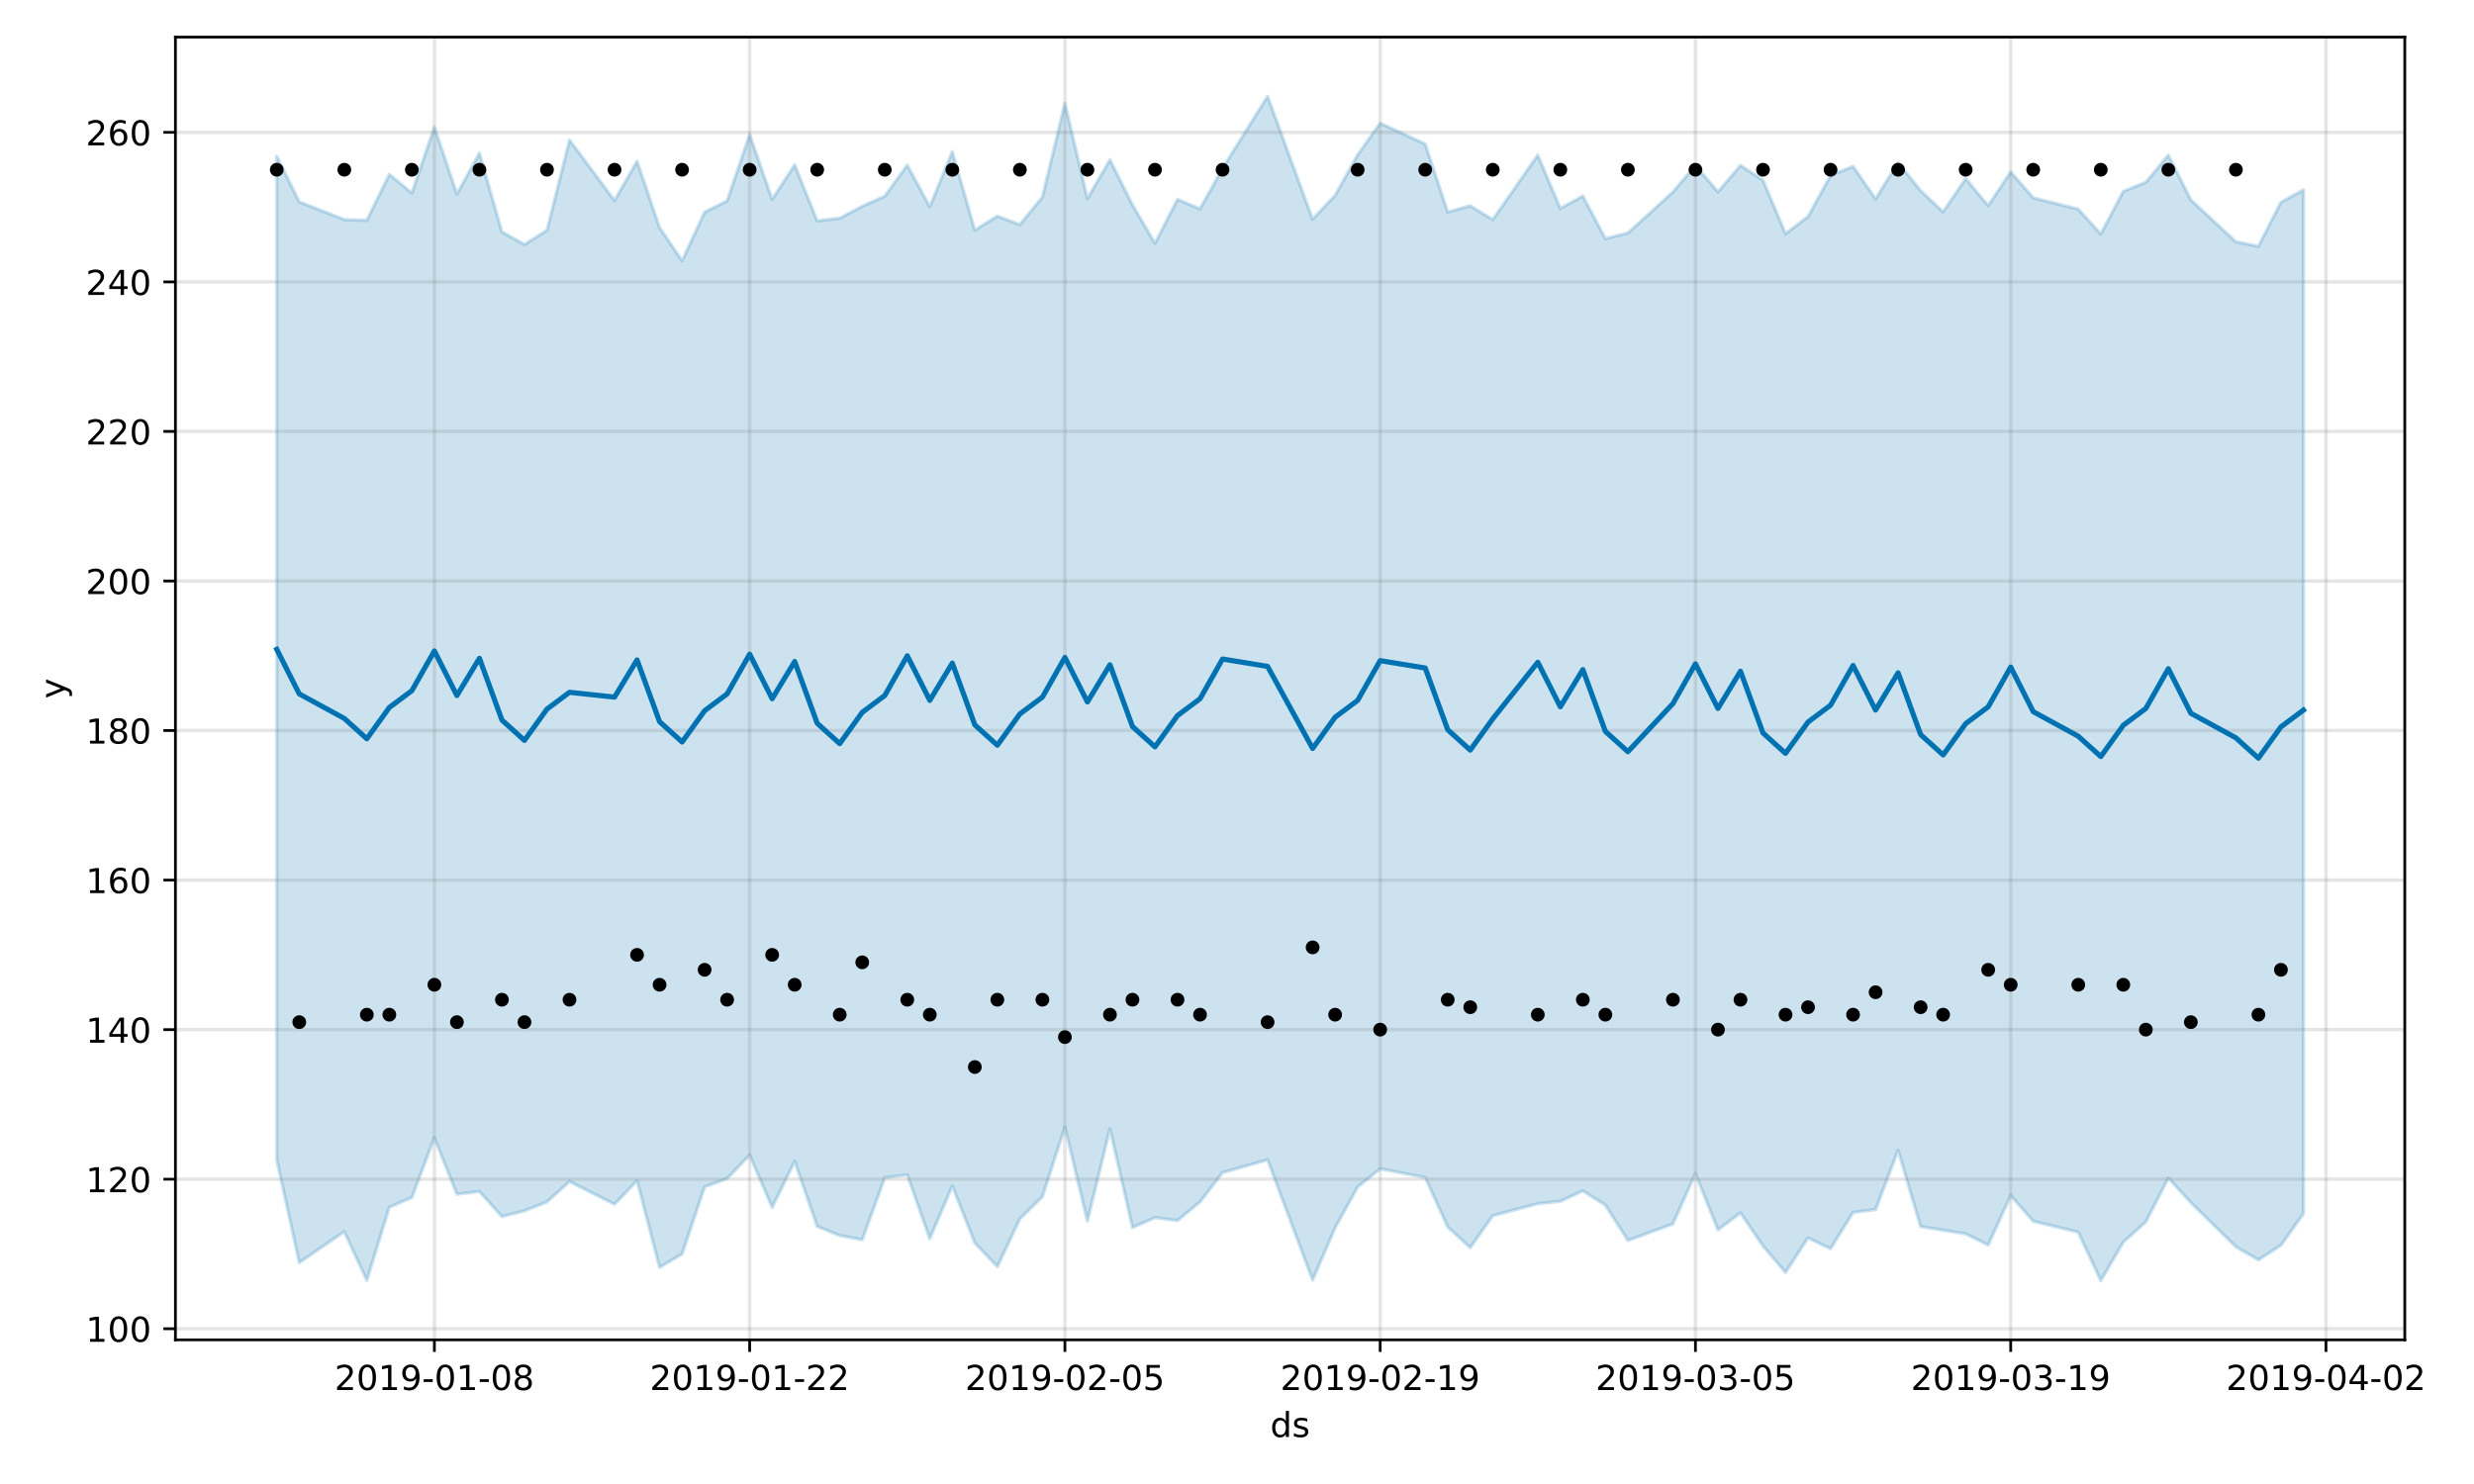 <?xml version="1.0" encoding="utf-8" standalone="no"?>
<!DOCTYPE svg PUBLIC "-//W3C//DTD SVG 1.1//EN"
  "http://www.w3.org/Graphics/SVG/1.1/DTD/svg11.dtd">
<!-- Created with matplotlib (https://matplotlib.org/) -->
<svg height="432pt" version="1.1" viewBox="0 0 720 432" width="720pt" xmlns="http://www.w3.org/2000/svg" xmlns:xlink="http://www.w3.org/1999/xlink">
 <defs>
  <style type="text/css">
*{stroke-linecap:butt;stroke-linejoin:round;}
  </style>
 </defs>
 <g id="figure_1">
  <g id="patch_1">
   <path d="M 0 432 
L 720 432 
L 720 0 
L 0 0 
z
" style="fill:#ffffff;"/>
  </g>
  <g id="axes_1">
   <g id="patch_2">
    <path d="M 51.05 390.04 
L 699.857 390.04 
L 699.857 10.8 
L 51.05 10.8 
z
" style="fill:#ffffff;"/>
   </g>
   <g id="PolyCollection_1">
    <defs>
     <path d="M 80.541 -386.513 
L 80.541 -94.378 
L 87.095 -64.445 
L 100.202 -73.46 
L 106.756 -59.25 
L 113.309 -80.579 
L 119.863 -83.408 
L 126.417 -100.782 
L 132.97 -84.37 
L 139.524 -85.151 
L 146.077 -77.841 
L 152.631 -79.528 
L 159.185 -82.107 
L 165.738 -88.053 
L 178.845 -81.426 
L 185.399 -88.273 
L 191.953 -63.055 
L 198.506 -66.967 
L 205.06 -86.471 
L 211.613 -88.925 
L 218.167 -95.727 
L 224.721 -80.515 
L 231.274 -93.906 
L 237.828 -74.989 
L 244.381 -72.323 
L 250.935 -71.102 
L 257.489 -89.169 
L 264.042 -89.979 
L 270.596 -71.397 
L 277.15 -86.735 
L 283.703 -70.176 
L 290.257 -63.246 
L 296.81 -77.173 
L 303.364 -83.632 
L 309.918 -103.835 
L 316.471 -76.517 
L 323.025 -103.381 
L 329.578 -74.664 
L 336.132 -77.528 
L 342.686 -76.683 
L 349.239 -82.105 
L 355.793 -90.651 
L 368.9 -94.369 
L 382.007 -59.371 
L 388.561 -74.57 
L 395.114 -86.458 
L 401.668 -91.754 
L 414.775 -89.227 
L 421.329 -74.807 
L 427.883 -68.786 
L 434.436 -78.096 
L 447.543 -81.606 
L 454.097 -82.29 
L 460.651 -85.337 
L 467.204 -81.187 
L 473.758 -70.885 
L 486.865 -75.694 
L 493.419 -90.376 
L 499.972 -73.973 
L 506.526 -78.917 
L 513.079 -69.282 
L 519.633 -61.569 
L 526.187 -71.636 
L 532.74 -68.484 
L 539.294 -79.061 
L 545.847 -79.882 
L 552.401 -97.139 
L 558.955 -74.945 
L 565.508 -73.877 
L 572.062 -72.819 
L 578.616 -69.567 
L 585.169 -83.98 
L 591.723 -76.487 
L 604.83 -73.295 
L 611.384 -59.198 
L 617.937 -70.412 
L 624.491 -76.272 
L 631.044 -89.06 
L 637.598 -81.901 
L 650.705 -69.047 
L 657.259 -65.241 
L 663.812 -69.483 
L 670.366 -78.675 
L 670.366 -376.74 
L 670.366 -376.74 
L 663.812 -373.131 
L 657.259 -360.304 
L 650.705 -361.627 
L 637.598 -373.813 
L 631.044 -386.849 
L 624.491 -378.951 
L 617.937 -376.287 
L 611.384 -363.901 
L 604.83 -371.132 
L 591.723 -374.42 
L 585.169 -381.957 
L 578.616 -372.128 
L 572.062 -380.004 
L 565.508 -370.317 
L 558.955 -376.502 
L 552.401 -384.672 
L 545.847 -374.116 
L 539.294 -383.56 
L 532.74 -380.921 
L 526.187 -368.941 
L 519.633 -363.965 
L 513.079 -379.565 
L 506.526 -383.849 
L 499.972 -376.154 
L 493.419 -383.852 
L 486.865 -376.109 
L 473.758 -364.183 
L 467.204 -362.542 
L 460.651 -374.946 
L 454.097 -371.312 
L 447.543 -386.857 
L 434.436 -368.077 
L 427.883 -372.097 
L 421.329 -370.274 
L 414.775 -390.086 
L 401.668 -396.138 
L 395.114 -386.945 
L 388.561 -375.129 
L 382.007 -368.203 
L 368.9 -403.962 
L 355.793 -382.983 
L 349.239 -371.205 
L 342.686 -373.969 
L 336.132 -361.168 
L 329.578 -372.355 
L 323.025 -385.494 
L 316.471 -374.2 
L 309.918 -401.951 
L 303.364 -374.644 
L 296.81 -366.616 
L 290.257 -369.108 
L 283.703 -365.006 
L 277.15 -387.835 
L 270.596 -371.84 
L 264.042 -383.915 
L 257.489 -374.894 
L 250.935 -371.965 
L 244.381 -368.479 
L 237.828 -367.725 
L 231.274 -384.014 
L 224.721 -373.955 
L 218.167 -392.835 
L 211.613 -373.516 
L 205.06 -370.239 
L 198.506 -356.095 
L 191.953 -365.761 
L 185.399 -385.075 
L 178.845 -373.616 
L 165.738 -391.245 
L 159.185 -364.968 
L 152.631 -360.837 
L 146.077 -364.496 
L 139.524 -387.453 
L 132.97 -375.514 
L 126.417 -395.021 
L 119.863 -375.799 
L 113.309 -381.229 
L 106.756 -367.868 
L 100.202 -368.08 
L 87.095 -373.25 
L 80.541 -386.513 
z
" id="m70e10705fa" style="stroke:#0072b2;stroke-opacity:0.2;"/>
    </defs>
    <g clip-path="url(#p222b946c6a)">
     <use style="fill:#0072b2;fill-opacity:0.2;stroke:#0072b2;stroke-opacity:0.2;" x="0" xlink:href="#m70e10705fa" y="432"/>
    </g>
   </g>
   <g id="matplotlib.axis_1">
    <g id="xtick_1">
     <g id="line2d_1">
      <path clip-path="url(#p222b946c6a)" d="M 126.417 390.04 
L 126.417 10.8 
" style="fill:none;stroke:#808080;stroke-linecap:square;stroke-opacity:0.2;"/>
     </g>
     <g id="line2d_2">
      <defs>
       <path d="M 0 0 
L 0 3.5 
" id="m770d5a3e2a" style="stroke:#000000;stroke-width:0.8;"/>
      </defs>
      <g>
       <use style="stroke:#000000;stroke-width:0.8;" x="126.417" xlink:href="#m770d5a3e2a" y="390.04"/>
      </g>
     </g>
     <g id="text_1">
      <!-- 2019-01-08 -->
      <defs>
       <path d="M 19.188 8.297 
L 53.609 8.297 
L 53.609 0 
L 7.328 0 
L 7.328 8.297 
Q 12.938 14.109 22.625 23.891 
Q 32.328 33.688 34.812 36.531 
Q 39.547 41.844 41.422 45.531 
Q 43.312 49.219 43.312 52.781 
Q 43.312 58.594 39.234 62.25 
Q 35.156 65.922 28.609 65.922 
Q 23.969 65.922 18.812 64.312 
Q 13.672 62.703 7.812 59.422 
L 7.812 69.391 
Q 13.766 71.781 18.938 73 
Q 24.125 74.219 28.422 74.219 
Q 39.75 74.219 46.484 68.547 
Q 53.219 62.891 53.219 53.422 
Q 53.219 48.922 51.531 44.891 
Q 49.859 40.875 45.406 35.406 
Q 44.188 33.984 37.641 27.219 
Q 31.109 20.453 19.188 8.297 
z
" id="DejaVuSans-50"/>
       <path d="M 31.781 66.406 
Q 24.172 66.406 20.328 58.906 
Q 16.5 51.422 16.5 36.375 
Q 16.5 21.391 20.328 13.891 
Q 24.172 6.391 31.781 6.391 
Q 39.453 6.391 43.281 13.891 
Q 47.125 21.391 47.125 36.375 
Q 47.125 51.422 43.281 58.906 
Q 39.453 66.406 31.781 66.406 
z
M 31.781 74.219 
Q 44.047 74.219 50.516 64.516 
Q 56.984 54.828 56.984 36.375 
Q 56.984 17.969 50.516 8.266 
Q 44.047 -1.422 31.781 -1.422 
Q 19.531 -1.422 13.062 8.266 
Q 6.594 17.969 6.594 36.375 
Q 6.594 54.828 13.062 64.516 
Q 19.531 74.219 31.781 74.219 
z
" id="DejaVuSans-48"/>
       <path d="M 12.406 8.297 
L 28.516 8.297 
L 28.516 63.922 
L 10.984 60.406 
L 10.984 69.391 
L 28.422 72.906 
L 38.281 72.906 
L 38.281 8.297 
L 54.391 8.297 
L 54.391 0 
L 12.406 0 
z
" id="DejaVuSans-49"/>
       <path d="M 10.984 1.516 
L 10.984 10.5 
Q 14.703 8.734 18.5 7.812 
Q 22.312 6.891 25.984 6.891 
Q 35.75 6.891 40.891 13.453 
Q 46.047 20.016 46.781 33.406 
Q 43.953 29.203 39.594 26.953 
Q 35.25 24.703 29.984 24.703 
Q 19.047 24.703 12.672 31.312 
Q 6.297 37.938 6.297 49.422 
Q 6.297 60.641 12.938 67.422 
Q 19.578 74.219 30.609 74.219 
Q 43.266 74.219 49.922 64.516 
Q 56.594 54.828 56.594 36.375 
Q 56.594 19.141 48.406 8.859 
Q 40.234 -1.422 26.422 -1.422 
Q 22.703 -1.422 18.891 -0.688 
Q 15.094 0.047 10.984 1.516 
z
M 30.609 32.422 
Q 37.25 32.422 41.125 36.953 
Q 45.016 41.5 45.016 49.422 
Q 45.016 57.281 41.125 61.844 
Q 37.25 66.406 30.609 66.406 
Q 23.969 66.406 20.094 61.844 
Q 16.219 57.281 16.219 49.422 
Q 16.219 41.5 20.094 36.953 
Q 23.969 32.422 30.609 32.422 
z
" id="DejaVuSans-57"/>
       <path d="M 4.891 31.391 
L 31.203 31.391 
L 31.203 23.391 
L 4.891 23.391 
z
" id="DejaVuSans-45"/>
       <path d="M 31.781 34.625 
Q 24.75 34.625 20.719 30.859 
Q 16.703 27.094 16.703 20.516 
Q 16.703 13.922 20.719 10.156 
Q 24.75 6.391 31.781 6.391 
Q 38.812 6.391 42.859 10.172 
Q 46.922 13.969 46.922 20.516 
Q 46.922 27.094 42.891 30.859 
Q 38.875 34.625 31.781 34.625 
z
M 21.922 38.812 
Q 15.578 40.375 12.031 44.719 
Q 8.5 49.078 8.5 55.328 
Q 8.5 64.062 14.719 69.141 
Q 20.953 74.219 31.781 74.219 
Q 42.672 74.219 48.875 69.141 
Q 55.078 64.062 55.078 55.328 
Q 55.078 49.078 51.531 44.719 
Q 48 40.375 41.703 38.812 
Q 48.828 37.156 52.797 32.312 
Q 56.781 27.484 56.781 20.516 
Q 56.781 9.906 50.312 4.234 
Q 43.844 -1.422 31.781 -1.422 
Q 19.734 -1.422 13.25 4.234 
Q 6.781 9.906 6.781 20.516 
Q 6.781 27.484 10.781 32.312 
Q 14.797 37.156 21.922 38.812 
z
M 18.312 54.391 
Q 18.312 48.734 21.844 45.562 
Q 25.391 42.391 31.781 42.391 
Q 38.141 42.391 41.719 45.562 
Q 45.312 48.734 45.312 54.391 
Q 45.312 60.062 41.719 63.234 
Q 38.141 66.406 31.781 66.406 
Q 25.391 66.406 21.844 63.234 
Q 18.312 60.062 18.312 54.391 
z
" id="DejaVuSans-56"/>
      </defs>
      <g transform="translate(97.359 404.638)scale(0.1 -0.1)">
       <use xlink:href="#DejaVuSans-50"/>
       <use x="63.623" xlink:href="#DejaVuSans-48"/>
       <use x="127.246" xlink:href="#DejaVuSans-49"/>
       <use x="190.869" xlink:href="#DejaVuSans-57"/>
       <use x="254.492" xlink:href="#DejaVuSans-45"/>
       <use x="290.576" xlink:href="#DejaVuSans-48"/>
       <use x="354.199" xlink:href="#DejaVuSans-49"/>
       <use x="417.822" xlink:href="#DejaVuSans-45"/>
       <use x="453.906" xlink:href="#DejaVuSans-48"/>
       <use x="517.529" xlink:href="#DejaVuSans-56"/>
      </g>
     </g>
    </g>
    <g id="xtick_2">
     <g id="line2d_3">
      <path clip-path="url(#p222b946c6a)" d="M 218.167 390.04 
L 218.167 10.8 
" style="fill:none;stroke:#808080;stroke-linecap:square;stroke-opacity:0.2;"/>
     </g>
     <g id="line2d_4">
      <g>
       <use style="stroke:#000000;stroke-width:0.8;" x="218.167" xlink:href="#m770d5a3e2a" y="390.04"/>
      </g>
     </g>
     <g id="text_2">
      <!-- 2019-01-22 -->
      <g transform="translate(189.109 404.638)scale(0.1 -0.1)">
       <use xlink:href="#DejaVuSans-50"/>
       <use x="63.623" xlink:href="#DejaVuSans-48"/>
       <use x="127.246" xlink:href="#DejaVuSans-49"/>
       <use x="190.869" xlink:href="#DejaVuSans-57"/>
       <use x="254.492" xlink:href="#DejaVuSans-45"/>
       <use x="290.576" xlink:href="#DejaVuSans-48"/>
       <use x="354.199" xlink:href="#DejaVuSans-49"/>
       <use x="417.822" xlink:href="#DejaVuSans-45"/>
       <use x="453.906" xlink:href="#DejaVuSans-50"/>
       <use x="517.529" xlink:href="#DejaVuSans-50"/>
      </g>
     </g>
    </g>
    <g id="xtick_3">
     <g id="line2d_5">
      <path clip-path="url(#p222b946c6a)" d="M 309.918 390.04 
L 309.918 10.8 
" style="fill:none;stroke:#808080;stroke-linecap:square;stroke-opacity:0.2;"/>
     </g>
     <g id="line2d_6">
      <g>
       <use style="stroke:#000000;stroke-width:0.8;" x="309.918" xlink:href="#m770d5a3e2a" y="390.04"/>
      </g>
     </g>
     <g id="text_3">
      <!-- 2019-02-05 -->
      <defs>
       <path d="M 10.797 72.906 
L 49.516 72.906 
L 49.516 64.594 
L 19.828 64.594 
L 19.828 46.734 
Q 21.969 47.469 24.109 47.828 
Q 26.266 48.188 28.422 48.188 
Q 40.625 48.188 47.75 41.5 
Q 54.891 34.812 54.891 23.391 
Q 54.891 11.625 47.562 5.094 
Q 40.234 -1.422 26.906 -1.422 
Q 22.312 -1.422 17.547 -0.641 
Q 12.797 0.141 7.719 1.703 
L 7.719 11.625 
Q 12.109 9.234 16.797 8.062 
Q 21.484 6.891 26.703 6.891 
Q 35.156 6.891 40.078 11.328 
Q 45.016 15.766 45.016 23.391 
Q 45.016 31 40.078 35.438 
Q 35.156 39.891 26.703 39.891 
Q 22.75 39.891 18.812 39.016 
Q 14.891 38.141 10.797 36.281 
z
" id="DejaVuSans-53"/>
      </defs>
      <g transform="translate(280.86 404.638)scale(0.1 -0.1)">
       <use xlink:href="#DejaVuSans-50"/>
       <use x="63.623" xlink:href="#DejaVuSans-48"/>
       <use x="127.246" xlink:href="#DejaVuSans-49"/>
       <use x="190.869" xlink:href="#DejaVuSans-57"/>
       <use x="254.492" xlink:href="#DejaVuSans-45"/>
       <use x="290.576" xlink:href="#DejaVuSans-48"/>
       <use x="354.199" xlink:href="#DejaVuSans-50"/>
       <use x="417.822" xlink:href="#DejaVuSans-45"/>
       <use x="453.906" xlink:href="#DejaVuSans-48"/>
       <use x="517.529" xlink:href="#DejaVuSans-53"/>
      </g>
     </g>
    </g>
    <g id="xtick_4">
     <g id="line2d_7">
      <path clip-path="url(#p222b946c6a)" d="M 401.668 390.04 
L 401.668 10.8 
" style="fill:none;stroke:#808080;stroke-linecap:square;stroke-opacity:0.2;"/>
     </g>
     <g id="line2d_8">
      <g>
       <use style="stroke:#000000;stroke-width:0.8;" x="401.668" xlink:href="#m770d5a3e2a" y="390.04"/>
      </g>
     </g>
     <g id="text_4">
      <!-- 2019-02-19 -->
      <g transform="translate(372.61 404.638)scale(0.1 -0.1)">
       <use xlink:href="#DejaVuSans-50"/>
       <use x="63.623" xlink:href="#DejaVuSans-48"/>
       <use x="127.246" xlink:href="#DejaVuSans-49"/>
       <use x="190.869" xlink:href="#DejaVuSans-57"/>
       <use x="254.492" xlink:href="#DejaVuSans-45"/>
       <use x="290.576" xlink:href="#DejaVuSans-48"/>
       <use x="354.199" xlink:href="#DejaVuSans-50"/>
       <use x="417.822" xlink:href="#DejaVuSans-45"/>
       <use x="453.906" xlink:href="#DejaVuSans-49"/>
       <use x="517.529" xlink:href="#DejaVuSans-57"/>
      </g>
     </g>
    </g>
    <g id="xtick_5">
     <g id="line2d_9">
      <path clip-path="url(#p222b946c6a)" d="M 493.419 390.04 
L 493.419 10.8 
" style="fill:none;stroke:#808080;stroke-linecap:square;stroke-opacity:0.2;"/>
     </g>
     <g id="line2d_10">
      <g>
       <use style="stroke:#000000;stroke-width:0.8;" x="493.419" xlink:href="#m770d5a3e2a" y="390.04"/>
      </g>
     </g>
     <g id="text_5">
      <!-- 2019-03-05 -->
      <defs>
       <path d="M 40.578 39.312 
Q 47.656 37.797 51.625 33 
Q 55.609 28.219 55.609 21.188 
Q 55.609 10.406 48.188 4.484 
Q 40.766 -1.422 27.094 -1.422 
Q 22.516 -1.422 17.656 -0.516 
Q 12.797 0.391 7.625 2.203 
L 7.625 11.719 
Q 11.719 9.328 16.594 8.109 
Q 21.484 6.891 26.812 6.891 
Q 36.078 6.891 40.938 10.547 
Q 45.797 14.203 45.797 21.188 
Q 45.797 27.641 41.281 31.266 
Q 36.766 34.906 28.719 34.906 
L 20.219 34.906 
L 20.219 43.016 
L 29.109 43.016 
Q 36.375 43.016 40.234 45.922 
Q 44.094 48.828 44.094 54.297 
Q 44.094 59.906 40.109 62.906 
Q 36.141 65.922 28.719 65.922 
Q 24.656 65.922 20.016 65.031 
Q 15.375 64.156 9.812 62.312 
L 9.812 71.094 
Q 15.438 72.656 20.344 73.438 
Q 25.25 74.219 29.594 74.219 
Q 40.828 74.219 47.359 69.109 
Q 53.906 64.016 53.906 55.328 
Q 53.906 49.266 50.438 45.094 
Q 46.969 40.922 40.578 39.312 
z
" id="DejaVuSans-51"/>
      </defs>
      <g transform="translate(464.361 404.638)scale(0.1 -0.1)">
       <use xlink:href="#DejaVuSans-50"/>
       <use x="63.623" xlink:href="#DejaVuSans-48"/>
       <use x="127.246" xlink:href="#DejaVuSans-49"/>
       <use x="190.869" xlink:href="#DejaVuSans-57"/>
       <use x="254.492" xlink:href="#DejaVuSans-45"/>
       <use x="290.576" xlink:href="#DejaVuSans-48"/>
       <use x="354.199" xlink:href="#DejaVuSans-51"/>
       <use x="417.822" xlink:href="#DejaVuSans-45"/>
       <use x="453.906" xlink:href="#DejaVuSans-48"/>
       <use x="517.529" xlink:href="#DejaVuSans-53"/>
      </g>
     </g>
    </g>
    <g id="xtick_6">
     <g id="line2d_11">
      <path clip-path="url(#p222b946c6a)" d="M 585.169 390.04 
L 585.169 10.8 
" style="fill:none;stroke:#808080;stroke-linecap:square;stroke-opacity:0.2;"/>
     </g>
     <g id="line2d_12">
      <g>
       <use style="stroke:#000000;stroke-width:0.8;" x="585.169" xlink:href="#m770d5a3e2a" y="390.04"/>
      </g>
     </g>
     <g id="text_6">
      <!-- 2019-03-19 -->
      <g transform="translate(556.111 404.638)scale(0.1 -0.1)">
       <use xlink:href="#DejaVuSans-50"/>
       <use x="63.623" xlink:href="#DejaVuSans-48"/>
       <use x="127.246" xlink:href="#DejaVuSans-49"/>
       <use x="190.869" xlink:href="#DejaVuSans-57"/>
       <use x="254.492" xlink:href="#DejaVuSans-45"/>
       <use x="290.576" xlink:href="#DejaVuSans-48"/>
       <use x="354.199" xlink:href="#DejaVuSans-51"/>
       <use x="417.822" xlink:href="#DejaVuSans-45"/>
       <use x="453.906" xlink:href="#DejaVuSans-49"/>
       <use x="517.529" xlink:href="#DejaVuSans-57"/>
      </g>
     </g>
    </g>
    <g id="xtick_7">
     <g id="line2d_13">
      <path clip-path="url(#p222b946c6a)" d="M 676.92 390.04 
L 676.92 10.8 
" style="fill:none;stroke:#808080;stroke-linecap:square;stroke-opacity:0.2;"/>
     </g>
     <g id="line2d_14">
      <g>
       <use style="stroke:#000000;stroke-width:0.8;" x="676.92" xlink:href="#m770d5a3e2a" y="390.04"/>
      </g>
     </g>
     <g id="text_7">
      <!-- 2019-04-02 -->
      <defs>
       <path d="M 37.797 64.312 
L 12.891 25.391 
L 37.797 25.391 
z
M 35.203 72.906 
L 47.609 72.906 
L 47.609 25.391 
L 58.016 25.391 
L 58.016 17.188 
L 47.609 17.188 
L 47.609 0 
L 37.797 0 
L 37.797 17.188 
L 4.891 17.188 
L 4.891 26.703 
z
" id="DejaVuSans-52"/>
      </defs>
      <g transform="translate(647.862 404.638)scale(0.1 -0.1)">
       <use xlink:href="#DejaVuSans-50"/>
       <use x="63.623" xlink:href="#DejaVuSans-48"/>
       <use x="127.246" xlink:href="#DejaVuSans-49"/>
       <use x="190.869" xlink:href="#DejaVuSans-57"/>
       <use x="254.492" xlink:href="#DejaVuSans-45"/>
       <use x="290.576" xlink:href="#DejaVuSans-48"/>
       <use x="354.199" xlink:href="#DejaVuSans-52"/>
       <use x="417.822" xlink:href="#DejaVuSans-45"/>
       <use x="453.906" xlink:href="#DejaVuSans-48"/>
       <use x="517.529" xlink:href="#DejaVuSans-50"/>
      </g>
     </g>
    </g>
    <g id="text_8">
     <!-- ds -->
     <defs>
      <path d="M 45.406 46.391 
L 45.406 75.984 
L 54.391 75.984 
L 54.391 0 
L 45.406 0 
L 45.406 8.203 
Q 42.578 3.328 38.25 0.953 
Q 33.938 -1.422 27.875 -1.422 
Q 17.969 -1.422 11.734 6.484 
Q 5.516 14.406 5.516 27.297 
Q 5.516 40.188 11.734 48.094 
Q 17.969 56 27.875 56 
Q 33.938 56 38.25 53.625 
Q 42.578 51.266 45.406 46.391 
z
M 14.797 27.297 
Q 14.797 17.391 18.875 11.75 
Q 22.953 6.109 30.078 6.109 
Q 37.203 6.109 41.297 11.75 
Q 45.406 17.391 45.406 27.297 
Q 45.406 37.203 41.297 42.844 
Q 37.203 48.484 30.078 48.484 
Q 22.953 48.484 18.875 42.844 
Q 14.797 37.203 14.797 27.297 
z
" id="DejaVuSans-100"/>
      <path d="M 44.281 53.078 
L 44.281 44.578 
Q 40.484 46.531 36.375 47.5 
Q 32.281 48.484 27.875 48.484 
Q 21.188 48.484 17.844 46.438 
Q 14.5 44.391 14.5 40.281 
Q 14.5 37.156 16.891 35.375 
Q 19.281 33.594 26.516 31.984 
L 29.594 31.297 
Q 39.156 29.25 43.188 25.516 
Q 47.219 21.781 47.219 15.094 
Q 47.219 7.469 41.188 3.016 
Q 35.156 -1.422 24.609 -1.422 
Q 20.219 -1.422 15.453 -0.562 
Q 10.688 0.297 5.422 2 
L 5.422 11.281 
Q 10.406 8.688 15.234 7.391 
Q 20.062 6.109 24.812 6.109 
Q 31.156 6.109 34.562 8.281 
Q 37.984 10.453 37.984 14.406 
Q 37.984 18.062 35.516 20.016 
Q 33.062 21.969 24.703 23.781 
L 21.578 24.516 
Q 13.234 26.266 9.516 29.906 
Q 5.812 33.547 5.812 39.891 
Q 5.812 47.609 11.281 51.797 
Q 16.75 56 26.812 56 
Q 31.781 56 36.172 55.266 
Q 40.578 54.547 44.281 53.078 
z
" id="DejaVuSans-115"/>
     </defs>
     <g transform="translate(369.675 418.317)scale(0.1 -0.1)">
      <use xlink:href="#DejaVuSans-100"/>
      <use x="63.477" xlink:href="#DejaVuSans-115"/>
     </g>
    </g>
   </g>
   <g id="matplotlib.axis_2">
    <g id="ytick_1">
     <g id="line2d_15">
      <path clip-path="url(#p222b946c6a)" d="M 51.05 386.798 
L 699.857 386.798 
" style="fill:none;stroke:#808080;stroke-linecap:square;stroke-opacity:0.2;"/>
     </g>
     <g id="line2d_16">
      <defs>
       <path d="M 0 0 
L -3.5 0 
" id="mb33716b9bc" style="stroke:#000000;stroke-width:0.8;"/>
      </defs>
      <g>
       <use style="stroke:#000000;stroke-width:0.8;" x="51.05" xlink:href="#mb33716b9bc" y="386.798"/>
      </g>
     </g>
     <g id="text_9">
      <!-- 100 -->
      <g transform="translate(24.962 390.598)scale(0.1 -0.1)">
       <use xlink:href="#DejaVuSans-49"/>
       <use x="63.623" xlink:href="#DejaVuSans-48"/>
       <use x="127.246" xlink:href="#DejaVuSans-48"/>
      </g>
     </g>
    </g>
    <g id="ytick_2">
     <g id="line2d_17">
      <path clip-path="url(#p222b946c6a)" d="M 51.05 343.264 
L 699.857 343.264 
" style="fill:none;stroke:#808080;stroke-linecap:square;stroke-opacity:0.2;"/>
     </g>
     <g id="line2d_18">
      <g>
       <use style="stroke:#000000;stroke-width:0.8;" x="51.05" xlink:href="#mb33716b9bc" y="343.264"/>
      </g>
     </g>
     <g id="text_10">
      <!-- 120 -->
      <g transform="translate(24.962 347.064)scale(0.1 -0.1)">
       <use xlink:href="#DejaVuSans-49"/>
       <use x="63.623" xlink:href="#DejaVuSans-50"/>
       <use x="127.246" xlink:href="#DejaVuSans-48"/>
      </g>
     </g>
    </g>
    <g id="ytick_3">
     <g id="line2d_19">
      <path clip-path="url(#p222b946c6a)" d="M 51.05 299.73 
L 699.857 299.73 
" style="fill:none;stroke:#808080;stroke-linecap:square;stroke-opacity:0.2;"/>
     </g>
     <g id="line2d_20">
      <g>
       <use style="stroke:#000000;stroke-width:0.8;" x="51.05" xlink:href="#mb33716b9bc" y="299.73"/>
      </g>
     </g>
     <g id="text_11">
      <!-- 140 -->
      <g transform="translate(24.962 303.53)scale(0.1 -0.1)">
       <use xlink:href="#DejaVuSans-49"/>
       <use x="63.623" xlink:href="#DejaVuSans-52"/>
       <use x="127.246" xlink:href="#DejaVuSans-48"/>
      </g>
     </g>
    </g>
    <g id="ytick_4">
     <g id="line2d_21">
      <path clip-path="url(#p222b946c6a)" d="M 51.05 256.196 
L 699.857 256.196 
" style="fill:none;stroke:#808080;stroke-linecap:square;stroke-opacity:0.2;"/>
     </g>
     <g id="line2d_22">
      <g>
       <use style="stroke:#000000;stroke-width:0.8;" x="51.05" xlink:href="#mb33716b9bc" y="256.196"/>
      </g>
     </g>
     <g id="text_12">
      <!-- 160 -->
      <defs>
       <path d="M 33.016 40.375 
Q 26.375 40.375 22.484 35.828 
Q 18.609 31.297 18.609 23.391 
Q 18.609 15.531 22.484 10.953 
Q 26.375 6.391 33.016 6.391 
Q 39.656 6.391 43.531 10.953 
Q 47.406 15.531 47.406 23.391 
Q 47.406 31.297 43.531 35.828 
Q 39.656 40.375 33.016 40.375 
z
M 52.594 71.297 
L 52.594 62.312 
Q 48.875 64.062 45.094 64.984 
Q 41.312 65.922 37.594 65.922 
Q 27.828 65.922 22.672 59.328 
Q 17.531 52.734 16.797 39.406 
Q 19.672 43.656 24.016 45.922 
Q 28.375 48.188 33.594 48.188 
Q 44.578 48.188 50.953 41.516 
Q 57.328 34.859 57.328 23.391 
Q 57.328 12.156 50.688 5.359 
Q 44.047 -1.422 33.016 -1.422 
Q 20.359 -1.422 13.672 8.266 
Q 6.984 17.969 6.984 36.375 
Q 6.984 53.656 15.188 63.938 
Q 23.391 74.219 37.203 74.219 
Q 40.922 74.219 44.703 73.484 
Q 48.484 72.75 52.594 71.297 
z
" id="DejaVuSans-54"/>
      </defs>
      <g transform="translate(24.962 259.995)scale(0.1 -0.1)">
       <use xlink:href="#DejaVuSans-49"/>
       <use x="63.623" xlink:href="#DejaVuSans-54"/>
       <use x="127.246" xlink:href="#DejaVuSans-48"/>
      </g>
     </g>
    </g>
    <g id="ytick_5">
     <g id="line2d_23">
      <path clip-path="url(#p222b946c6a)" d="M 51.05 212.662 
L 699.857 212.662 
" style="fill:none;stroke:#808080;stroke-linecap:square;stroke-opacity:0.2;"/>
     </g>
     <g id="line2d_24">
      <g>
       <use style="stroke:#000000;stroke-width:0.8;" x="51.05" xlink:href="#mb33716b9bc" y="212.662"/>
      </g>
     </g>
     <g id="text_13">
      <!-- 180 -->
      <g transform="translate(24.962 216.461)scale(0.1 -0.1)">
       <use xlink:href="#DejaVuSans-49"/>
       <use x="63.623" xlink:href="#DejaVuSans-56"/>
       <use x="127.246" xlink:href="#DejaVuSans-48"/>
      </g>
     </g>
    </g>
    <g id="ytick_6">
     <g id="line2d_25">
      <path clip-path="url(#p222b946c6a)" d="M 51.05 169.128 
L 699.857 169.128 
" style="fill:none;stroke:#808080;stroke-linecap:square;stroke-opacity:0.2;"/>
     </g>
     <g id="line2d_26">
      <g>
       <use style="stroke:#000000;stroke-width:0.8;" x="51.05" xlink:href="#mb33716b9bc" y="169.128"/>
      </g>
     </g>
     <g id="text_14">
      <!-- 200 -->
      <g transform="translate(24.962 172.927)scale(0.1 -0.1)">
       <use xlink:href="#DejaVuSans-50"/>
       <use x="63.623" xlink:href="#DejaVuSans-48"/>
       <use x="127.246" xlink:href="#DejaVuSans-48"/>
      </g>
     </g>
    </g>
    <g id="ytick_7">
     <g id="line2d_27">
      <path clip-path="url(#p222b946c6a)" d="M 51.05 125.594 
L 699.857 125.594 
" style="fill:none;stroke:#808080;stroke-linecap:square;stroke-opacity:0.2;"/>
     </g>
     <g id="line2d_28">
      <g>
       <use style="stroke:#000000;stroke-width:0.8;" x="51.05" xlink:href="#mb33716b9bc" y="125.594"/>
      </g>
     </g>
     <g id="text_15">
      <!-- 220 -->
      <g transform="translate(24.962 129.393)scale(0.1 -0.1)">
       <use xlink:href="#DejaVuSans-50"/>
       <use x="63.623" xlink:href="#DejaVuSans-50"/>
       <use x="127.246" xlink:href="#DejaVuSans-48"/>
      </g>
     </g>
    </g>
    <g id="ytick_8">
     <g id="line2d_29">
      <path clip-path="url(#p222b946c6a)" d="M 51.05 82.06 
L 699.857 82.06 
" style="fill:none;stroke:#808080;stroke-linecap:square;stroke-opacity:0.2;"/>
     </g>
     <g id="line2d_30">
      <g>
       <use style="stroke:#000000;stroke-width:0.8;" x="51.05" xlink:href="#mb33716b9bc" y="82.06"/>
      </g>
     </g>
     <g id="text_16">
      <!-- 240 -->
      <g transform="translate(24.962 85.859)scale(0.1 -0.1)">
       <use xlink:href="#DejaVuSans-50"/>
       <use x="63.623" xlink:href="#DejaVuSans-52"/>
       <use x="127.246" xlink:href="#DejaVuSans-48"/>
      </g>
     </g>
    </g>
    <g id="ytick_9">
     <g id="line2d_31">
      <path clip-path="url(#p222b946c6a)" d="M 51.05 38.526 
L 699.857 38.526 
" style="fill:none;stroke:#808080;stroke-linecap:square;stroke-opacity:0.2;"/>
     </g>
     <g id="line2d_32">
      <g>
       <use style="stroke:#000000;stroke-width:0.8;" x="51.05" xlink:href="#mb33716b9bc" y="38.526"/>
      </g>
     </g>
     <g id="text_17">
      <!-- 260 -->
      <g transform="translate(24.962 42.325)scale(0.1 -0.1)">
       <use xlink:href="#DejaVuSans-50"/>
       <use x="63.623" xlink:href="#DejaVuSans-54"/>
       <use x="127.246" xlink:href="#DejaVuSans-48"/>
      </g>
     </g>
    </g>
    <g id="text_18">
     <!-- y -->
     <defs>
      <path d="M 32.172 -5.078 
Q 28.375 -14.844 24.75 -17.812 
Q 21.141 -20.797 15.094 -20.797 
L 7.906 -20.797 
L 7.906 -13.281 
L 13.188 -13.281 
Q 16.891 -13.281 18.938 -11.516 
Q 21 -9.766 23.484 -3.219 
L 25.094 0.875 
L 2.984 54.688 
L 12.5 54.688 
L 29.594 11.922 
L 46.688 54.688 
L 56.203 54.688 
z
" id="DejaVuSans-121"/>
     </defs>
     <g transform="translate(18.883 203.379)rotate(-90)scale(0.1 -0.1)">
      <use xlink:href="#DejaVuSans-121"/>
     </g>
    </g>
   </g>
   <g id="line2d_33">
    <defs>
     <path d="M 0 1.5 
C 0.398 1.5 0.779 1.342 1.061 1.061 
C 1.342 0.779 1.5 0.398 1.5 0 
C 1.5 -0.398 1.342 -0.779 1.061 -1.061 
C 0.779 -1.342 0.398 -1.5 0 -1.5 
C -0.398 -1.5 -0.779 -1.342 -1.061 -1.061 
C -1.342 -0.779 -1.5 -0.398 -1.5 0 
C -1.5 0.398 -1.342 0.779 -1.061 1.061 
C -0.779 1.342 -0.398 1.5 0 1.5 
z
" id="m81ae0748bf" style="stroke:#000000;"/>
    </defs>
    <g clip-path="url(#p222b946c6a)">
     <use style="stroke:#000000;" x="80.541" xlink:href="#m81ae0748bf" y="49.41"/>
     <use style="stroke:#000000;" x="87.095" xlink:href="#m81ae0748bf" y="297.554"/>
     <use style="stroke:#000000;" x="100.202" xlink:href="#m81ae0748bf" y="49.41"/>
     <use style="stroke:#000000;" x="106.756" xlink:href="#m81ae0748bf" y="295.377"/>
     <use style="stroke:#000000;" x="113.309" xlink:href="#m81ae0748bf" y="295.377"/>
     <use style="stroke:#000000;" x="119.863" xlink:href="#m81ae0748bf" y="49.41"/>
     <use style="stroke:#000000;" x="126.417" xlink:href="#m81ae0748bf" y="286.67"/>
     <use style="stroke:#000000;" x="132.97" xlink:href="#m81ae0748bf" y="297.554"/>
     <use style="stroke:#000000;" x="139.524" xlink:href="#m81ae0748bf" y="49.41"/>
     <use style="stroke:#000000;" x="146.077" xlink:href="#m81ae0748bf" y="291.024"/>
     <use style="stroke:#000000;" x="152.631" xlink:href="#m81ae0748bf" y="297.554"/>
     <use style="stroke:#000000;" x="159.185" xlink:href="#m81ae0748bf" y="49.41"/>
     <use style="stroke:#000000;" x="165.738" xlink:href="#m81ae0748bf" y="291.024"/>
     <use style="stroke:#000000;" x="178.845" xlink:href="#m81ae0748bf" y="49.41"/>
     <use style="stroke:#000000;" x="185.399" xlink:href="#m81ae0748bf" y="277.963"/>
     <use style="stroke:#000000;" x="191.953" xlink:href="#m81ae0748bf" y="286.67"/>
     <use style="stroke:#000000;" x="198.506" xlink:href="#m81ae0748bf" y="49.41"/>
     <use style="stroke:#000000;" x="205.06" xlink:href="#m81ae0748bf" y="282.317"/>
     <use style="stroke:#000000;" x="211.613" xlink:href="#m81ae0748bf" y="291.024"/>
     <use style="stroke:#000000;" x="218.167" xlink:href="#m81ae0748bf" y="49.41"/>
     <use style="stroke:#000000;" x="224.721" xlink:href="#m81ae0748bf" y="277.963"/>
     <use style="stroke:#000000;" x="231.274" xlink:href="#m81ae0748bf" y="286.67"/>
     <use style="stroke:#000000;" x="237.828" xlink:href="#m81ae0748bf" y="49.41"/>
     <use style="stroke:#000000;" x="244.381" xlink:href="#m81ae0748bf" y="295.377"/>
     <use style="stroke:#000000;" x="250.935" xlink:href="#m81ae0748bf" y="280.14"/>
     <use style="stroke:#000000;" x="257.489" xlink:href="#m81ae0748bf" y="49.41"/>
     <use style="stroke:#000000;" x="264.042" xlink:href="#m81ae0748bf" y="291.024"/>
     <use style="stroke:#000000;" x="270.596" xlink:href="#m81ae0748bf" y="295.377"/>
     <use style="stroke:#000000;" x="277.15" xlink:href="#m81ae0748bf" y="49.41"/>
     <use style="stroke:#000000;" x="283.703" xlink:href="#m81ae0748bf" y="310.614"/>
     <use style="stroke:#000000;" x="290.257" xlink:href="#m81ae0748bf" y="291.024"/>
     <use style="stroke:#000000;" x="296.81" xlink:href="#m81ae0748bf" y="49.41"/>
     <use style="stroke:#000000;" x="303.364" xlink:href="#m81ae0748bf" y="291.024"/>
     <use style="stroke:#000000;" x="309.918" xlink:href="#m81ae0748bf" y="301.907"/>
     <use style="stroke:#000000;" x="316.471" xlink:href="#m81ae0748bf" y="49.41"/>
     <use style="stroke:#000000;" x="323.025" xlink:href="#m81ae0748bf" y="295.377"/>
     <use style="stroke:#000000;" x="329.578" xlink:href="#m81ae0748bf" y="291.024"/>
     <use style="stroke:#000000;" x="336.132" xlink:href="#m81ae0748bf" y="49.41"/>
     <use style="stroke:#000000;" x="342.686" xlink:href="#m81ae0748bf" y="291.024"/>
     <use style="stroke:#000000;" x="349.239" xlink:href="#m81ae0748bf" y="295.377"/>
     <use style="stroke:#000000;" x="355.793" xlink:href="#m81ae0748bf" y="49.41"/>
     <use style="stroke:#000000;" x="368.9" xlink:href="#m81ae0748bf" y="297.554"/>
     <use style="stroke:#000000;" x="382.007" xlink:href="#m81ae0748bf" y="275.787"/>
     <use style="stroke:#000000;" x="388.561" xlink:href="#m81ae0748bf" y="295.377"/>
     <use style="stroke:#000000;" x="395.114" xlink:href="#m81ae0748bf" y="49.41"/>
     <use style="stroke:#000000;" x="401.668" xlink:href="#m81ae0748bf" y="299.73"/>
     <use style="stroke:#000000;" x="414.775" xlink:href="#m81ae0748bf" y="49.41"/>
     <use style="stroke:#000000;" x="421.329" xlink:href="#m81ae0748bf" y="291.024"/>
     <use style="stroke:#000000;" x="427.883" xlink:href="#m81ae0748bf" y="293.2"/>
     <use style="stroke:#000000;" x="434.436" xlink:href="#m81ae0748bf" y="49.41"/>
     <use style="stroke:#000000;" x="447.543" xlink:href="#m81ae0748bf" y="295.377"/>
     <use style="stroke:#000000;" x="454.097" xlink:href="#m81ae0748bf" y="49.41"/>
     <use style="stroke:#000000;" x="460.651" xlink:href="#m81ae0748bf" y="291.024"/>
     <use style="stroke:#000000;" x="467.204" xlink:href="#m81ae0748bf" y="295.377"/>
     <use style="stroke:#000000;" x="473.758" xlink:href="#m81ae0748bf" y="49.41"/>
     <use style="stroke:#000000;" x="486.865" xlink:href="#m81ae0748bf" y="291.024"/>
     <use style="stroke:#000000;" x="493.419" xlink:href="#m81ae0748bf" y="49.41"/>
     <use style="stroke:#000000;" x="499.972" xlink:href="#m81ae0748bf" y="299.73"/>
     <use style="stroke:#000000;" x="506.526" xlink:href="#m81ae0748bf" y="291.024"/>
     <use style="stroke:#000000;" x="513.079" xlink:href="#m81ae0748bf" y="49.41"/>
     <use style="stroke:#000000;" x="519.633" xlink:href="#m81ae0748bf" y="295.377"/>
     <use style="stroke:#000000;" x="526.187" xlink:href="#m81ae0748bf" y="293.2"/>
     <use style="stroke:#000000;" x="532.74" xlink:href="#m81ae0748bf" y="49.41"/>
     <use style="stroke:#000000;" x="539.294" xlink:href="#m81ae0748bf" y="295.377"/>
     <use style="stroke:#000000;" x="545.847" xlink:href="#m81ae0748bf" y="288.847"/>
     <use style="stroke:#000000;" x="552.401" xlink:href="#m81ae0748bf" y="49.41"/>
     <use style="stroke:#000000;" x="558.955" xlink:href="#m81ae0748bf" y="293.2"/>
     <use style="stroke:#000000;" x="565.508" xlink:href="#m81ae0748bf" y="295.377"/>
     <use style="stroke:#000000;" x="572.062" xlink:href="#m81ae0748bf" y="49.41"/>
     <use style="stroke:#000000;" x="578.616" xlink:href="#m81ae0748bf" y="282.317"/>
     <use style="stroke:#000000;" x="585.169" xlink:href="#m81ae0748bf" y="286.67"/>
     <use style="stroke:#000000;" x="591.723" xlink:href="#m81ae0748bf" y="49.41"/>
     <use style="stroke:#000000;" x="604.83" xlink:href="#m81ae0748bf" y="286.67"/>
     <use style="stroke:#000000;" x="611.384" xlink:href="#m81ae0748bf" y="49.41"/>
     <use style="stroke:#000000;" x="617.937" xlink:href="#m81ae0748bf" y="286.67"/>
     <use style="stroke:#000000;" x="624.491" xlink:href="#m81ae0748bf" y="299.73"/>
     <use style="stroke:#000000;" x="631.044" xlink:href="#m81ae0748bf" y="49.41"/>
     <use style="stroke:#000000;" x="637.598" xlink:href="#m81ae0748bf" y="297.554"/>
     <use style="stroke:#000000;" x="650.705" xlink:href="#m81ae0748bf" y="49.41"/>
     <use style="stroke:#000000;" x="657.259" xlink:href="#m81ae0748bf" y="295.377"/>
     <use style="stroke:#000000;" x="663.812" xlink:href="#m81ae0748bf" y="282.317"/>
    </g>
   </g>
   <g id="line2d_34">
    <path clip-path="url(#p222b946c6a)" d="M 80.541 189.024 
L 87.095 201.995 
L 100.202 209.141 
L 106.756 215.058 
L 113.309 205.952 
L 119.863 201.063 
L 126.417 189.494 
L 132.97 202.466 
L 139.524 191.634 
L 146.077 209.612 
L 152.631 215.529 
L 159.185 206.423 
L 165.738 201.533 
L 178.845 202.936 
L 185.399 192.105 
L 191.953 210.082 
L 198.506 215.999 
L 205.06 206.893 
L 211.613 202.004 
L 218.167 190.435 
L 224.721 203.407 
L 231.274 192.575 
L 237.828 210.553 
L 244.381 216.47 
L 250.935 207.364 
L 257.489 202.474 
L 264.042 190.906 
L 270.596 203.877 
L 277.15 193.046 
L 283.703 211.023 
L 290.257 216.94 
L 296.81 207.834 
L 303.364 202.945 
L 309.918 191.376 
L 316.471 204.348 
L 323.025 193.516 
L 329.578 211.494 
L 336.132 217.411 
L 342.686 208.305 
L 349.239 203.415 
L 355.793 191.847 
L 368.9 193.987 
L 382.007 217.881 
L 388.561 208.775 
L 395.114 203.886 
L 401.668 192.317 
L 414.775 194.457 
L 421.329 212.435 
L 427.883 218.352 
L 434.436 209.246 
L 447.543 192.788 
L 454.097 205.759 
L 460.651 194.928 
L 467.204 212.905 
L 473.758 218.822 
L 486.865 204.826 
L 493.419 193.258 
L 499.972 206.229 
L 506.526 195.398 
L 513.079 213.376 
L 519.633 219.293 
L 526.187 210.187 
L 532.74 205.297 
L 539.294 193.729 
L 545.847 206.7 
L 552.401 195.869 
L 558.955 213.846 
L 565.508 219.763 
L 572.062 210.657 
L 578.616 205.767 
L 585.169 194.199 
L 591.723 207.17 
L 604.83 214.317 
L 611.384 220.234 
L 617.937 211.128 
L 624.491 206.238 
L 631.044 194.67 
L 637.598 207.641 
L 650.705 214.787 
L 657.259 220.704 
L 663.812 211.598 
L 670.366 206.708 
" style="fill:none;stroke:#0072b2;stroke-linecap:square;stroke-width:1.5;"/>
   </g>
   <g id="patch_3">
    <path d="M 51.05 390.04 
L 51.05 10.8 
" style="fill:none;stroke:#000000;stroke-linecap:square;stroke-linejoin:miter;stroke-width:0.8;"/>
   </g>
   <g id="patch_4">
    <path d="M 699.857 390.04 
L 699.857 10.8 
" style="fill:none;stroke:#000000;stroke-linecap:square;stroke-linejoin:miter;stroke-width:0.8;"/>
   </g>
   <g id="patch_5">
    <path d="M 51.05 390.04 
L 699.857 390.04 
" style="fill:none;stroke:#000000;stroke-linecap:square;stroke-linejoin:miter;stroke-width:0.8;"/>
   </g>
   <g id="patch_6">
    <path d="M 51.05 10.8 
L 699.857 10.8 
" style="fill:none;stroke:#000000;stroke-linecap:square;stroke-linejoin:miter;stroke-width:0.8;"/>
   </g>
  </g>
 </g>
 <defs>
  <clipPath id="p222b946c6a">
   <rect height="379.24" width="648.807" x="51.05" y="10.8"/>
  </clipPath>
 </defs>
</svg>
